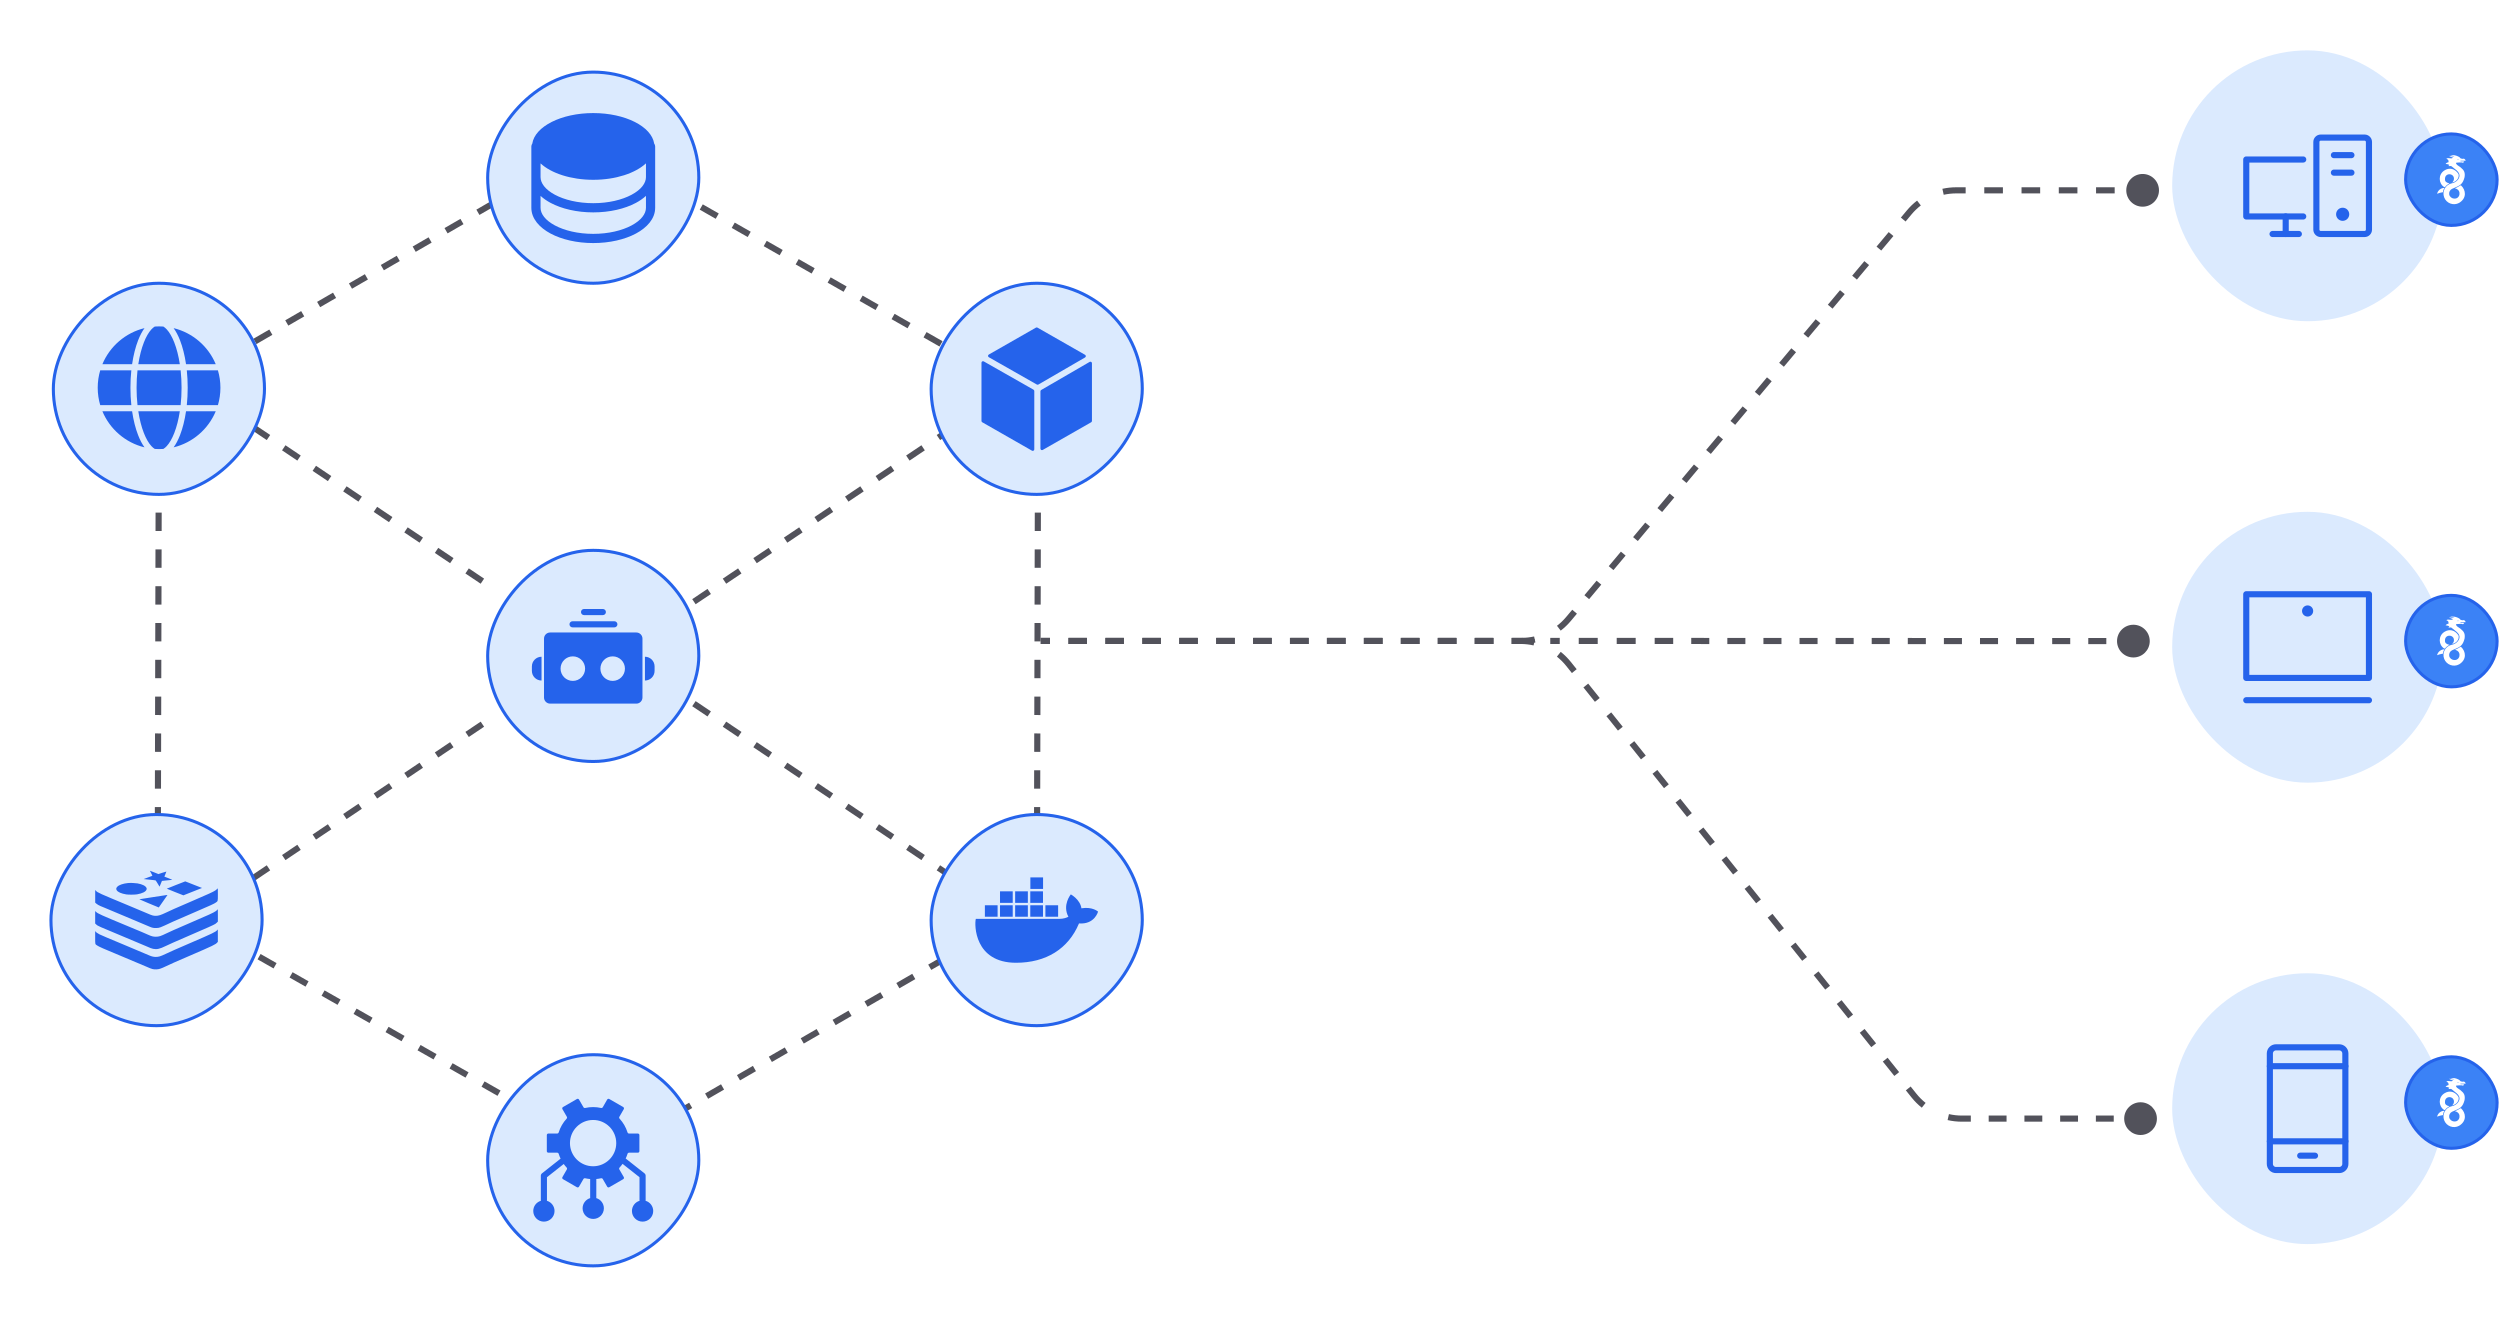 <svg width="815" height="430" viewBox="0 0 815 430" fill="none" xmlns="http://www.w3.org/2000/svg">
<g filter="url(#filter0_dd_448_176462)">
<rect x="708.13" y="315.28" width="88.3" height="88.3" rx="44.15" fill="#DBEAFE"/>
<path d="M749.866 374.757H754.695" stroke="#2563EB" stroke-width="2" stroke-linecap="round" stroke-linejoin="round"/>
<path d="M739.973 345.584H764.588" stroke="#2563EB" stroke-width="2" stroke-linecap="round" stroke-linejoin="round"/>
<path d="M739.973 370.071H764.588" stroke="#2563EB" stroke-width="2" stroke-linecap="round" stroke-linejoin="round"/>
<path d="M739.973 341.43C739.973 340.326 740.868 339.43 741.973 339.43H762.588C763.693 339.43 764.588 340.326 764.588 341.43V377.43C764.588 378.535 763.693 379.43 762.588 379.43H741.973C740.868 379.43 739.973 378.535 739.973 377.43V341.43Z" stroke="#2563EB" stroke-width="2" stroke-linejoin="round"/>
</g>
<g filter="url(#filter1_dd_448_176462)">
<rect x="708.131" y="164.85" width="88.3" height="88.3" rx="44.15" fill="#DBEAFE"/>
<path d="M732.281 191.727H772.281V219H732.281V191.727Z" stroke="#2563EB" stroke-width="2" stroke-linejoin="round"/>
<path d="M732.281 226.272L772.281 226.272" stroke="#2563EB" stroke-width="2" stroke-linecap="round"/>
<ellipse cx="752.281" cy="197.181" rx="1.818" ry="1.818" fill="#2563EB"/>
</g>
<g filter="url(#filter2_dd_448_176462)">
<rect x="708.131" y="14.42" width="88.3" height="88.3" rx="44.15" fill="#DBEAFE"/>
<path d="M749.424 74.284H740.853" stroke="#2563EB" stroke-width="2" stroke-linecap="round" stroke-linejoin="round"/>
<path d="M766.567 48.57H760.853" stroke="#2563EB" stroke-width="2" stroke-linecap="round" stroke-linejoin="round"/>
<path d="M766.567 54.284H760.853" stroke="#2563EB" stroke-width="2" stroke-linecap="round" stroke-linejoin="round"/>
<path d="M770.852 42.855H756.567C755.778 42.855 755.138 43.495 755.138 44.284V72.856C755.138 73.644 755.778 74.284 756.567 74.284H770.852C771.641 74.284 772.281 73.644 772.281 72.856V44.284C772.281 43.495 771.641 42.855 770.852 42.855Z" stroke="#2563EB" stroke-width="2" stroke-linecap="round" stroke-linejoin="round"/>
<path d="M745.138 68.57V74.284" stroke="#2563EB" stroke-width="2" stroke-linecap="round" stroke-linejoin="round"/>
<path d="M763.71 69.998C764.893 69.998 765.853 69.039 765.853 67.855C765.853 66.672 764.893 65.712 763.71 65.712C762.526 65.712 761.567 66.672 761.567 67.855C761.567 69.039 762.526 69.998 763.71 69.998Z" fill="#2563EB"/>
<path d="M750.853 49.998H732.281V68.57H750.853" stroke="#2563EB" stroke-width="2" stroke-linecap="round" stroke-linejoin="round"/>
</g>
<path d="M692.484 364.673C692.484 367.619 694.872 370.007 697.817 370.007C700.763 370.007 703.151 367.619 703.151 364.673C703.151 361.728 700.763 359.34 697.817 359.34C694.872 359.34 692.484 361.728 692.484 364.673ZM511.339 216.44L512.12 215.815L511.339 216.44ZM623.962 357.17L623.181 357.795L623.962 357.17ZM339.283 209.937H342.292V207.937H339.283V209.937ZM348.309 209.937H354.326V207.937H348.309V209.937ZM360.342 209.937H366.359V207.937H360.342V209.937ZM372.376 209.937H378.393V207.937H372.376V209.937ZM384.41 209.937H390.427V207.937H384.41V209.937ZM396.444 209.937H402.461V207.937H396.444V209.937ZM408.478 209.937H414.495V207.937H408.478V209.937ZM420.512 209.937H426.529V207.937H420.512V209.937ZM432.546 209.937H438.563V207.937H432.546V209.937ZM444.58 209.937H450.597V207.937H444.58V209.937ZM456.614 209.937H462.63V207.937H456.614V209.937ZM468.647 209.937H474.664V207.937H468.647V209.937ZM480.681 209.937H486.698V207.937H480.681V209.937ZM492.715 209.937H495.724V207.937H492.715V209.937ZM495.724 209.937C497.158 209.937 498.572 210.098 499.944 210.411L500.388 208.461C498.872 208.115 497.308 207.937 495.724 207.937V209.937ZM507.551 214.066C508.652 214.942 509.662 215.945 510.558 217.065L512.12 215.815C511.13 214.578 510.013 213.469 508.796 212.501L507.551 214.066ZM510.558 217.065L512.435 219.41L513.997 218.161L512.12 215.815L510.558 217.065ZM516.189 224.101L519.943 228.792L521.505 227.543L517.751 222.852L516.189 224.101ZM523.698 233.483L527.452 238.174L529.013 236.925L525.259 232.234L523.698 233.483ZM531.206 242.865L534.96 247.556L536.521 246.307L532.767 241.616L531.206 242.865ZM538.714 252.247L542.468 256.938L544.03 255.689L540.275 250.998L538.714 252.247ZM546.222 261.629L549.976 266.32L551.538 265.071L547.784 260.38L546.222 261.629ZM553.73 271.011L557.484 275.702L559.046 274.453L555.292 269.762L553.73 271.011ZM561.239 280.393L564.993 285.084L566.554 283.835L562.8 279.144L561.239 280.393ZM568.747 289.775L572.501 294.466L574.062 293.217L570.308 288.526L568.747 289.775ZM576.255 299.157L580.009 303.848L581.571 302.599L577.817 297.908L576.255 299.157ZM583.763 308.539L587.517 313.23L589.079 311.981L585.325 307.29L583.763 308.539ZM591.271 317.921L595.026 322.612L596.587 321.363L592.833 316.672L591.271 317.921ZM598.78 327.303L602.534 331.994L604.095 330.745L600.341 326.054L598.78 327.303ZM606.288 336.685L610.042 341.376L611.603 340.127L607.849 335.436L606.288 336.685ZM613.796 346.067L617.55 350.758L619.112 349.509L615.358 344.818L613.796 346.067ZM621.304 355.449L623.181 357.795L624.743 356.545L622.866 354.2L621.304 355.449ZM623.181 357.795C624.172 359.032 625.288 360.141 626.505 361.109L627.75 359.544C626.649 358.668 625.639 357.665 624.743 356.545L623.181 357.795ZM634.913 365.149C636.429 365.494 637.993 365.673 639.577 365.673V363.673C638.143 363.673 636.729 363.511 635.357 363.199L634.913 365.149ZM639.577 365.673H642.489V363.673H639.577V365.673ZM648.313 365.673H654.137V363.673H648.313V365.673ZM659.961 365.673H665.785V363.673H659.961V365.673ZM671.609 365.673H677.433V363.673H671.609V365.673ZM683.257 365.673H689.081V363.673H683.257V365.673ZM694.905 365.673H697.817V363.673H694.905V365.673Z" fill="#52525B"/>
<path d="M693.162 62.048C693.162 59.102 695.55 56.714 698.495 56.714C701.441 56.714 703.829 59.102 703.829 62.048C703.829 64.993 701.441 67.381 698.495 67.381C695.55 67.381 693.162 64.993 693.162 62.048ZM511.329 201.783L510.563 201.14L511.329 201.783ZM622.435 69.201L623.201 69.844L622.435 69.201ZM339.283 207.937H342.297V209.937H339.283V207.937ZM348.325 207.937H354.352V209.937H348.325V207.937ZM360.38 207.937H366.407V209.937H360.38V207.937ZM372.435 207.937H378.462V209.937H372.435V207.937ZM384.49 207.937H390.518V209.937H384.49V207.937ZM396.545 207.937H402.573V209.937H396.545V207.937ZM408.6 207.937H414.628V209.937H408.6V207.937ZM420.655 207.937H426.683V209.937H420.655V207.937ZM432.711 207.937H438.738V209.937H432.711V207.937ZM444.766 207.937H450.793V209.937H444.766V207.937ZM456.821 207.937H462.848V209.937H456.821V207.937ZM468.876 207.937H474.904V209.937H468.876V207.937ZM480.931 207.937H486.959V209.937H480.931V207.937ZM492.986 207.937H496V209.937H492.986V207.937ZM496 207.937C497.397 207.937 498.776 207.783 500.115 207.486L500.549 209.438C499.068 209.767 497.544 209.937 496 209.937V207.937ZM507.574 204.005C508.662 203.169 509.665 202.211 510.563 201.14L512.096 202.425C511.104 203.608 509.995 204.667 508.792 205.591L507.574 204.005ZM510.563 201.14L512.547 198.773L514.08 200.057L512.096 202.425L510.563 201.14ZM516.515 194.038L520.483 189.303L522.016 190.587L518.048 195.322L516.515 194.038ZM524.451 184.568L528.419 179.833L529.952 181.117L525.984 185.852L524.451 184.568ZM532.387 175.098L536.355 170.363L537.888 171.647L533.92 176.382L532.387 175.098ZM540.323 165.627L544.291 160.892L545.824 162.177L541.856 166.912L540.323 165.627ZM548.259 156.157L552.227 151.422L553.76 152.707L549.792 157.442L548.259 156.157ZM556.195 146.687L560.164 141.952L561.696 143.237L557.728 147.972L556.195 146.687ZM564.132 137.217L568.1 132.482L569.633 133.767L565.664 138.502L564.132 137.217ZM572.068 127.747L576.036 123.012L577.569 124.297L573.601 129.032L572.068 127.747ZM580.004 118.277L583.972 113.542L585.505 114.827L581.537 119.562L580.004 118.277ZM587.94 108.807L591.908 104.072L593.441 105.357L589.473 110.092L587.94 108.807ZM595.876 99.337L599.844 94.602L601.377 95.886L597.409 100.622L595.876 99.337ZM603.812 89.867L607.78 85.132L609.313 86.416L605.345 91.151L603.812 89.867ZM611.748 80.397L615.716 75.662L617.249 76.946L613.281 81.681L611.748 80.397ZM619.684 70.927L621.668 68.559L623.201 69.844L621.217 72.211L619.684 70.927ZM621.668 68.559C622.66 67.376 623.769 66.317 624.972 65.393L626.19 66.979C625.102 67.815 624.099 68.773 623.201 69.844L621.668 68.559ZM633.215 61.546C634.696 61.218 636.22 61.048 637.764 61.048V63.048C636.367 63.048 634.988 63.201 633.649 63.498L633.215 61.546ZM637.764 61.048H640.801V63.048H637.764V61.048ZM646.874 61.048H652.947V63.048H646.874V61.048ZM659.02 61.048H665.093V63.048H659.02V61.048ZM671.166 61.048H677.239V63.048H671.166V61.048ZM683.312 61.048H689.385V63.048H683.312V61.048ZM695.459 61.048H698.495V63.048H695.459V61.048Z" fill="#52525B"/>
<path d="M700.818 209.002C700.818 206.056 698.43 203.668 695.485 203.667C692.539 203.666 690.151 206.053 690.151 208.998C690.151 211.944 692.539 214.332 695.484 214.333C698.43 214.334 700.818 211.947 700.818 209.002ZM695.484 208L692.543 207.999L692.543 209.999L695.484 210L695.484 208ZM686.66 207.997L680.776 207.995L680.776 209.995L686.659 209.997L686.66 207.997ZM674.893 207.993L669.01 207.992L669.01 209.992L674.893 209.993L674.893 207.993ZM663.126 207.99L657.243 207.988L657.243 209.988L663.126 209.99L663.126 207.99ZM651.36 207.986L645.477 207.984L645.476 209.984L651.36 209.986L651.36 207.986ZM639.593 207.982L633.71 207.98L633.71 209.98L639.593 209.982L639.593 207.982ZM627.827 207.979L621.943 207.977L621.943 209.977L627.827 209.979L627.827 207.979ZM616.06 207.975L610.177 207.973L610.177 209.973L616.06 209.975L616.06 207.975ZM604.294 207.971L598.41 207.969L598.41 209.969L604.294 209.971L604.294 207.971ZM592.527 207.967L586.644 207.966L586.644 209.966L592.527 209.967L592.527 207.967ZM580.761 207.964L574.877 207.962L574.877 209.962L580.76 209.964L580.761 207.964ZM568.994 207.96L563.111 207.958L563.111 209.958L568.994 209.96L568.994 207.96ZM557.227 207.956L551.344 207.954L551.344 209.954L557.227 209.956L557.227 207.956ZM545.461 207.953L542.519 207.952L542.519 209.952L545.461 209.953L545.461 207.953ZM542.519 207.952L539.425 207.951L539.425 209.951L542.519 209.952L542.519 207.952ZM533.236 207.949L527.047 207.947L527.047 209.947L533.236 209.949L533.236 207.949ZM520.858 207.945L514.669 207.943L514.668 209.943L520.858 209.945L520.858 207.945ZM508.48 207.941L505.385 207.94L505.385 209.94L508.479 209.941L508.48 207.941Z" fill="#52525B"/>
<rect x="784.231" y="43.659" width="29.821" height="29.821" rx="14.911" fill="#3B82F6"/>
<rect x="784.231" y="43.659" width="29.821" height="29.821" rx="14.911" stroke="#2563EB"/>
<path fill-rule="evenodd" clip-rule="evenodd" d="M800.08 50.922L798.711 50.609C798.814 50.609 798.924 50.602 799.048 50.593C799.207 50.582 799.391 50.57 799.611 50.57C800.433 50.57 801.098 50.844 801.724 51.196C801.81 51.239 801.885 51.33 801.96 51.423C802.022 51.498 802.084 51.574 802.154 51.626C802.467 51.743 802.78 51.822 803.093 51.782V51.665C803.445 51.743 803.797 52.135 803.797 52.408H802.193C802.154 52.408 802.076 52.448 802.036 52.487C802.076 52.526 802.154 52.604 802.193 52.604C802.267 52.604 802.347 52.602 802.432 52.6C802.707 52.592 803.029 52.583 803.327 52.643C803.322 52.652 803.316 52.662 803.31 52.672C803.188 52.877 802.963 53.256 802.702 52.995C802.702 52.917 801.176 52.956 800.785 53.034C800.706 53.034 800.628 53.191 800.667 53.269C800.842 53.695 801.258 53.96 801.647 54.209C801.866 54.349 802.077 54.483 802.232 54.638C803.327 55.499 803.68 56.281 803.445 57.768C802.857 60.085 801.933 60.476 800.132 61.238C799.896 61.338 799.644 61.444 799.376 61.562C798.711 61.876 798.32 62.619 798.437 63.362C798.711 64.966 801.254 65.396 801.763 63.519C801.919 62.775 801.724 61.719 800.315 61.406C800.941 61.132 801.528 60.819 802.076 60.467C802.154 60.389 802.232 60.389 802.31 60.467C803.875 61.915 804.266 64.575 801.684 66.14C799.846 67.157 797.538 66.296 796.794 64.34C796.051 62.345 797.225 60.193 799.298 59.763C800.785 59.528 802.31 57.964 801.645 56.516C801.35 55.867 800.498 55.217 799.778 54.669C799.544 54.49 799.324 54.322 799.142 54.169C799.039 54.107 798.87 54.121 798.683 54.137C798.514 54.151 798.33 54.167 798.164 54.13C798.242 54.071 798.289 54.013 798.337 53.954C798.385 53.896 798.432 53.837 798.51 53.779C798.158 53.562 797.94 53.532 797.67 53.496C797.55 53.479 797.42 53.462 797.264 53.426C797.381 53.191 797.888 52.917 798.24 52.878C798.229 52.776 798.222 52.688 798.216 52.611C798.177 52.128 798.173 52.081 797.499 51.743C797.9 51.476 798.255 51.535 798.599 51.593C798.96 51.653 799.309 51.711 799.689 51.391C799.22 51.235 798.75 51.078 798.32 50.804C798.541 50.819 798.757 50.858 798.973 50.897C799.331 50.962 799.687 51.026 800.054 50.977L800.08 50.922ZM796.794 60.976C794.917 59.802 794.799 56.829 796.912 55.538C798.477 54.56 800.237 54.912 801.411 56.633C801.567 56.907 801.567 57.338 801.489 57.651C801.176 58.707 800.393 59.294 799.337 59.528C799.65 59.294 799.885 58.941 799.963 58.55C800.315 56.36 796.912 56.125 797.068 58.472C797.029 59.137 797.538 59.606 798.516 59.763C798.007 60.076 797.577 60.35 797.107 60.937C797.029 61.054 796.951 61.054 796.794 60.976ZM796.323 62.673C795.721 62.786 795.085 62.904 794.486 63.166C794.76 62.032 795.738 61.25 796.912 61.25C796.599 61.641 796.442 62.149 796.403 62.658C796.376 62.663 796.35 62.668 796.323 62.673ZM801.37 51.875L801.487 51.992L801.33 52.071C801.252 52.11 801.213 52.071 801.174 52.032C801.096 51.914 801.33 51.836 801.37 51.875Z" fill="white"/>
<rect x="784.231" y="194.089" width="29.821" height="29.821" rx="14.911" fill="#3B82F6"/>
<rect x="784.231" y="194.089" width="29.821" height="29.821" rx="14.911" stroke="#2563EB"/>
<path fill-rule="evenodd" clip-rule="evenodd" d="M800.08 201.352L798.711 201.039C798.814 201.039 798.924 201.032 799.048 201.023C799.207 201.012 799.391 201 799.611 201C800.433 201 801.098 201.274 801.724 201.626C801.81 201.669 801.885 201.76 801.96 201.853C802.022 201.928 802.084 202.004 802.154 202.056C802.467 202.174 802.78 202.252 803.093 202.213V202.095C803.445 202.174 803.797 202.565 803.797 202.839H802.193C802.154 202.839 802.076 202.878 802.036 202.917C802.076 202.956 802.154 203.034 802.193 203.034C802.267 203.034 802.347 203.032 802.432 203.03C802.707 203.022 803.029 203.014 803.327 203.073C803.322 203.082 803.316 203.092 803.31 203.102C803.188 203.307 802.963 203.687 802.702 203.425C802.702 203.347 801.176 203.386 800.785 203.465C800.706 203.465 800.628 203.621 800.667 203.699C800.842 204.125 801.258 204.39 801.647 204.639C801.866 204.779 802.077 204.913 802.232 205.068C803.327 205.929 803.68 206.712 803.445 208.198C802.857 210.515 801.933 210.906 800.132 211.668C799.896 211.768 799.644 211.875 799.376 211.993C798.711 212.306 798.32 213.049 798.437 213.792C798.711 215.396 801.254 215.826 801.763 213.949C801.919 213.205 801.724 212.149 800.315 211.836C800.941 211.562 801.528 211.249 802.076 210.897C802.154 210.819 802.232 210.819 802.31 210.897C803.875 212.345 804.266 215.005 801.684 216.57C799.846 217.587 797.538 216.726 796.794 214.77C796.051 212.775 797.225 210.624 799.298 210.193C800.785 209.958 802.31 208.394 801.645 206.946C801.35 206.297 800.498 205.647 799.778 205.099C799.544 204.92 799.324 204.753 799.142 204.599C799.039 204.537 798.87 204.551 798.683 204.567C798.514 204.581 798.33 204.597 798.164 204.56C798.242 204.501 798.289 204.443 798.337 204.384C798.385 204.326 798.432 204.268 798.51 204.209C798.158 203.992 797.94 203.963 797.67 203.926C797.55 203.91 797.42 203.892 797.264 203.856C797.381 203.621 797.888 203.348 798.24 203.309C798.229 203.206 798.222 203.118 798.216 203.041C798.177 202.558 798.173 202.511 797.499 202.174C797.9 201.906 798.255 201.965 798.599 202.023C798.96 202.083 799.309 202.142 799.689 201.822C799.22 201.665 798.75 201.509 798.32 201.235C798.541 201.249 798.757 201.288 798.973 201.327C799.331 201.392 799.687 201.456 800.054 201.407L800.08 201.352ZM796.794 211.406C794.917 210.232 794.799 207.259 796.912 205.968C798.477 204.99 800.237 205.342 801.411 207.064C801.567 207.337 801.567 207.768 801.489 208.081C801.176 209.137 800.393 209.724 799.337 209.958C799.65 209.724 799.885 209.372 799.963 208.98C800.315 206.79 796.912 206.555 797.068 208.902C797.029 209.567 797.538 210.037 798.516 210.193C798.007 210.506 797.577 210.78 797.107 211.367C797.029 211.484 796.951 211.484 796.794 211.406ZM796.323 213.103C795.721 213.216 795.085 213.335 794.486 213.597C794.76 212.462 795.738 211.68 796.912 211.68C796.599 212.071 796.442 212.58 796.403 213.088C796.376 213.093 796.35 213.098 796.323 213.103ZM801.37 202.305L801.487 202.423L801.33 202.501C801.252 202.54 801.213 202.501 801.174 202.462C801.096 202.344 801.33 202.266 801.37 202.305Z" fill="white"/>
<rect x="784.231" y="344.52" width="29.821" height="29.821" rx="14.911" fill="#3B82F6"/>
<rect x="784.231" y="344.52" width="29.821" height="29.821" rx="14.911" stroke="#2563EB"/>
<path fill-rule="evenodd" clip-rule="evenodd" d="M800.08 351.782L798.711 351.469C798.814 351.469 798.924 351.462 799.048 351.453C799.207 351.443 799.391 351.43 799.611 351.43C800.433 351.43 801.098 351.704 801.724 352.056C801.81 352.099 801.885 352.19 801.96 352.283C802.022 352.358 802.084 352.434 802.154 352.486C802.467 352.604 802.78 352.682 803.093 352.643V352.526C803.445 352.604 803.797 352.995 803.797 353.269H802.193C802.154 353.269 802.076 353.308 802.036 353.347C802.076 353.386 802.154 353.464 802.193 353.464C802.267 353.464 802.347 353.462 802.432 353.46C802.707 353.452 803.029 353.444 803.327 353.504C803.322 353.513 803.316 353.522 803.31 353.532C803.188 353.737 802.963 354.117 802.702 353.856C802.702 353.777 801.176 353.816 800.785 353.895C800.706 353.895 800.628 354.051 800.667 354.129C800.842 354.555 801.258 354.82 801.647 355.069C801.866 355.209 802.077 355.344 802.232 355.499C803.327 356.359 803.68 357.142 803.445 358.628C802.857 360.945 801.933 361.336 800.132 362.098C799.896 362.198 799.644 362.305 799.376 362.423C798.711 362.736 798.32 363.479 798.437 364.222C798.711 365.826 801.254 366.257 801.763 364.379C801.919 363.636 801.724 362.579 800.315 362.266C800.941 361.993 801.528 361.68 802.076 361.328C802.154 361.249 802.232 361.249 802.31 361.328C803.875 362.775 804.266 365.435 801.684 367C799.846 368.017 797.538 367.156 796.794 365.2C796.051 363.205 797.225 361.054 799.298 360.623C800.785 360.389 802.31 358.824 801.645 357.376C801.35 356.727 800.498 356.077 799.778 355.529C799.544 355.35 799.324 355.183 799.142 355.029C799.039 354.967 798.87 354.982 798.683 354.997C798.514 355.012 798.33 355.027 798.164 354.99C798.242 354.931 798.289 354.873 798.337 354.815C798.385 354.756 798.432 354.698 798.51 354.639C798.158 354.422 797.94 354.393 797.67 354.356C797.55 354.34 797.42 354.322 797.264 354.286C797.381 354.051 797.888 353.778 798.24 353.739C798.229 353.637 798.222 353.549 798.216 353.472C798.177 352.988 798.173 352.941 797.499 352.604C797.9 352.336 798.255 352.395 798.599 352.453C798.96 352.513 799.309 352.572 799.689 352.252C799.22 352.095 798.75 351.939 798.32 351.665C798.541 351.68 798.757 351.719 798.973 351.757C799.331 351.822 799.687 351.886 800.054 351.837L800.08 351.782ZM796.794 361.836C794.917 360.663 794.799 357.689 796.912 356.398C798.477 355.42 800.237 355.773 801.411 357.494C801.567 357.768 801.567 358.198 801.489 358.511C801.176 359.567 800.393 360.154 799.337 360.389C799.65 360.154 799.885 359.802 799.963 359.411C800.315 357.22 796.912 356.985 797.068 359.332C797.029 359.997 797.538 360.467 798.516 360.623C798.007 360.936 797.577 361.21 797.107 361.797C797.029 361.914 796.951 361.914 796.794 361.836ZM796.323 363.533C795.721 363.646 795.085 363.765 794.486 364.027C794.76 362.892 795.738 362.11 796.912 362.11C796.599 362.501 796.442 363.01 796.403 363.518C796.376 363.523 796.35 363.528 796.323 363.533ZM801.37 352.735L801.487 352.853L801.33 352.931C801.252 352.97 801.213 352.931 801.174 352.892C801.096 352.775 801.33 352.696 801.37 352.735Z" fill="white"/>
<path d="M82.54 139.293L162.213 192.792" stroke="#52525B" stroke-width="2" stroke-dasharray="6 6"/>
<path d="M310.901 139.293L220.929 199.708" stroke="#52525B" stroke-width="2" stroke-dasharray="6 6"/>
<path d="M82.54 286.256L162.213 232.757" stroke="#52525B" stroke-width="2" stroke-dasharray="6 6"/>
<path d="M310.901 286.256L219.546 224.913" stroke="#52525B" stroke-width="2" stroke-dasharray="6 6"/>
<path d="M51.403 293.099L51.806 129.326" stroke="#52525B" stroke-width="2" stroke-dasharray="6 6"/>
<path d="M338.029 293.099L338.431 129.326" stroke="#52525B" stroke-width="2" stroke-dasharray="6 6"/>
<path d="M338.039 129.947L193.435 47.406L81.073 112.476M339.459 294.313L197.626 376.253L74.785 306.372" stroke="#52525B" stroke-width="2" stroke-dasharray="6 6"/>
<g filter="url(#filter3_dd_448_176462)">
<rect width="68.831" height="68.831" rx="34.416" transform="matrix(1 0 0 -1 16.61 332.367)" fill="#DBEAFE"/>
<rect width="68.831" height="68.831" rx="34.416" transform="matrix(1 0 0 -1 16.61 332.367)" stroke="#2563EB"/>
<path d="M48.87 281.889C48.87 281.905 49.057 282.257 49.292 282.694C49.526 283.124 49.69 283.491 49.667 283.514C49.643 283.53 48.987 283.78 48.214 284.053C47.432 284.335 46.815 284.569 46.823 284.577C46.831 284.585 47.714 284.678 48.776 284.78C50.057 284.897 50.729 284.983 50.776 285.038C50.815 285.077 51.112 285.553 51.432 286.085L52.01 287.053L52.112 286.811C52.167 286.686 52.346 286.257 52.503 285.874L52.792 285.178L54.331 285.014C55.174 284.921 55.924 284.85 56.003 284.85L56.135 284.796C56.135 284.772 55.565 284.538 54.862 284.272C54.167 284.014 53.589 283.788 53.589 283.78C53.589 283.772 53.737 283.405 53.925 282.96C54.104 282.514 54.245 282.139 54.237 282.132C54.221 282.116 53.628 282.296 52.925 282.522L51.651 282.944L50.284 282.405C48.94 281.874 48.87 281.85 48.87 281.889ZM57.354 286.507C55.721 287.155 54.378 287.694 54.37 287.71C54.354 287.725 55.573 288.217 57.073 288.811L59.792 289.881L60.081 289.764C63.112 288.585 65.862 287.491 65.854 287.475L60.393 285.327C60.338 285.335 58.979 285.858 57.354 286.507ZM41.682 285.874C40.112 286.038 38.8 286.491 38.245 287.069C37.862 287.46 37.8 287.796 38.042 288.202C38.393 288.811 39.55 289.319 41.143 289.577C41.862 289.702 43.964 289.678 44.69 289.553C46.393 289.256 47.503 288.71 47.761 288.022C47.854 287.764 47.854 287.733 47.761 287.483C47.503 286.819 46.417 286.264 44.807 285.983C43.995 285.85 42.479 285.796 41.682 285.874ZM70.846 287.764C70.768 287.866 70.479 288.1 70.198 288.288C69.37 288.819 68.307 289.303 61.674 292.163C57.01 294.163 55.823 294.694 54.214 295.467C52.425 296.319 51.682 296.561 50.784 296.561C49.979 296.561 49.495 296.42 47.995 295.756C47.393 295.491 44.932 294.46 42.534 293.46C32.026 289.092 31.831 288.999 31.268 288.389L31.034 288.131V292.249L31.3 292.506C31.558 292.756 32.425 293.28 32.73 293.366C32.815 293.389 33.386 293.624 34.003 293.889C34.62 294.155 37.636 295.42 40.706 296.702C45.784 298.819 46.94 299.303 48.675 300.061C49.589 300.467 50.096 300.569 50.964 300.538C51.596 300.514 51.784 300.475 52.339 300.288C52.698 300.17 53.315 299.905 53.714 299.702C55.034 299.038 56.627 298.334 62.979 295.6C68.956 293.022 69.737 292.663 70.385 292.217C71.049 291.741 71.026 291.858 71.026 289.561C71.026 288.46 71.018 287.561 71.01 287.561L70.846 287.764ZM49.925 290.452C47.479 290.827 45.456 291.147 45.417 291.163C45.362 291.178 51.51 293.764 51.768 293.835L54.581 289.796C54.573 289.741 54.581 289.733 49.925 290.452ZM70.885 294.545C70.831 294.639 70.573 294.858 70.331 295.038C69.534 295.585 68.338 296.131 61.073 299.256C56.893 301.061 55.581 301.639 54.339 302.241C52.323 303.217 51.839 303.373 50.76 303.373C49.925 303.366 49.409 303.233 48.3 302.733C47.229 302.241 46.034 301.741 41.237 299.749C32.87 296.28 31.909 295.842 31.315 295.272L31.026 294.999V299.061L31.355 299.374C31.886 299.874 31.831 299.842 40.8 303.577C44.089 304.944 47.19 306.248 47.69 306.475C49.011 307.069 49.393 307.209 49.917 307.319C51.135 307.569 52.042 307.366 54.018 306.405C55.307 305.78 56.877 305.084 60.682 303.444C67.916 300.327 69.698 299.522 70.229 299.17C70.416 299.038 70.674 298.827 70.799 298.686L71.026 298.436V296.405C71.026 295.288 71.018 294.374 71.01 294.374L70.885 294.545ZM70.815 301.202C70.338 301.803 69.377 302.264 61.916 305.475C57.049 307.577 55.565 308.233 53.964 308.991C52.284 309.787 51.729 309.959 50.76 309.959C50.096 309.959 49.425 309.803 48.682 309.475C46.94 308.709 45.792 308.225 40.706 306.108C34.925 303.702 33.073 302.913 32.456 302.608C31.878 302.319 31.292 301.905 31.159 301.694L31.026 301.498V303.569C31.026 305.944 30.987 305.764 31.62 306.194C32.323 306.662 33.37 307.131 40.315 310.014C45.167 312.03 46.917 312.764 47.776 313.155C49.534 313.944 50.003 314.069 50.987 314.014C51.885 313.975 52.471 313.78 54.026 313.037C55.643 312.264 56.839 311.725 62.127 309.452C69.471 306.287 70.268 305.905 70.823 305.264L71.018 305.045V303.022C71.018 301.905 71.01 300.991 71.002 300.991L70.815 301.202Z" fill="#2563EB"/>
</g>
<g filter="url(#filter4_dd_448_176462)">
<rect width="68.831" height="68.831" rx="34.416" transform="matrix(1 0 0 -1 303.552 332.367)" fill="#DBEAFE"/>
<rect width="68.831" height="68.831" rx="34.416" transform="matrix(1 0 0 -1 303.552 332.367)" stroke="#2563EB"/>
<path fill-rule="evenodd" clip-rule="evenodd" d="M335.896 284.042H340.039V287.79H335.896V284.042ZM330.148 288.579H326.005V292.328H330.148V288.579ZM325.215 293.107H321.072V296.856H325.215V293.107ZM330.148 293.107H326.005V296.856H330.148V293.107ZM330.937 293.107H335.081V296.856H330.937V293.107ZM340.013 293.107H335.87V296.856H340.013V293.107ZM340.803 293.107H344.946V296.856H340.803V293.107ZM330.937 288.579H335.081V292.328H330.937V288.579ZM340.013 288.579H335.87V292.328H340.013V288.579ZM352.542 294.104C356.192 293.512 357.968 295.189 357.968 295.189C357.968 295.189 356.883 299.431 351.753 299.036C348.3 307.323 341 311.861 331.233 311.861C317.62 311.861 317.62 299.431 318.113 297.557H345.242C346.722 297.557 347.708 297.162 348.3 296.866C346.228 293.019 349.089 289.566 349.089 289.566C349.089 289.566 352.147 291.243 352.542 294.104Z" fill="#2563EB"/>
</g>
<g filter="url(#filter5_dd_448_176462)">
<rect width="68.831" height="68.831" rx="34.416" transform="matrix(1 0 0 -1 158.979 90.34)" fill="#DBEAFE"/>
<rect width="68.831" height="68.831" rx="34.416" transform="matrix(1 0 0 -1 158.979 90.34)" stroke="#2563EB"/>
<path fill-rule="evenodd" clip-rule="evenodd" d="M193.395 56.615C200.716 56.615 207.115 54.463 210.583 51.256V55.738C210.583 57.679 209.09 59.781 205.903 61.487C202.78 63.158 198.363 64.238 193.401 64.238C188.439 64.238 184.021 63.158 180.898 61.487C177.712 59.781 176.218 57.679 176.218 55.738V51.266C179.689 54.468 186.082 56.615 193.395 56.615ZM173.218 55.738V45.738C173.218 45.398 173.332 45.084 173.522 44.833C174.366 39.249 182.941 34.861 193.395 34.861C203.838 34.861 212.406 39.24 213.265 44.815C213.464 45.069 213.583 45.39 213.583 45.738V55.738V65.738C213.583 69.32 210.895 72.218 207.319 74.132C203.68 76.079 198.757 77.238 193.401 77.238C188.045 77.238 183.121 76.079 179.482 74.132C175.907 72.218 173.218 69.32 173.218 65.738V55.738ZM210.583 61.855V65.738C210.583 67.679 209.09 69.781 205.903 71.487C202.78 73.159 198.363 74.238 193.401 74.238C188.439 74.238 184.021 73.159 180.898 71.487C177.712 69.781 176.218 67.679 176.218 65.738V61.855C177.157 62.719 178.269 63.482 179.482 64.132C183.121 66.079 188.045 67.238 193.401 67.238C198.757 67.238 203.68 66.079 207.319 64.132C208.533 63.482 209.644 62.719 210.583 61.855Z" fill="#2563EB"/>
</g>
<g filter="url(#filter6_dd_448_176462)">
<rect width="68.831" height="68.831" rx="34.416" transform="matrix(1 0 0 -1 158.979 246.245)" fill="#DBEAFE"/>
<rect width="68.831" height="68.831" rx="34.416" transform="matrix(1 0 0 -1 158.979 246.245)" stroke="#2563EB"/>
<path fill-rule="evenodd" clip-rule="evenodd" d="M190.4 196.527C189.847 196.527 189.4 196.975 189.4 197.527C189.4 198.08 189.847 198.527 190.4 198.527H196.527C197.079 198.527 197.527 198.08 197.527 197.527C197.527 196.975 197.079 196.527 196.527 196.527H190.4ZM185.648 201.527C185.648 200.975 186.095 200.527 186.648 200.527H200.279C200.831 200.527 201.279 200.975 201.279 201.527C201.279 202.08 200.831 202.527 200.279 202.527H186.648C186.095 202.527 185.648 202.08 185.648 201.527ZM177.347 206.194C177.347 205.089 178.242 204.194 179.347 204.194H207.443C208.548 204.194 209.443 205.089 209.443 206.194V225.382C209.443 226.486 208.548 227.382 207.443 227.382H179.347C178.242 227.382 177.347 226.486 177.347 225.382V206.194ZM186.743 219.974C188.952 219.974 190.743 218.183 190.743 215.974C190.743 213.765 188.952 211.974 186.743 211.974C184.534 211.974 182.743 213.765 182.743 215.974C182.743 218.183 184.534 219.974 186.743 219.974ZM203.731 215.974C203.731 218.183 201.94 219.974 199.731 219.974C197.522 219.974 195.731 218.183 195.731 215.974C195.731 213.765 197.522 211.974 199.731 211.974C201.94 211.974 203.731 213.765 203.731 215.974ZM210.25 219.855V212.093C211.989 212.1 213.395 213.512 213.395 215.251V216.709C213.395 218.446 211.987 219.855 210.25 219.855ZM176.54 212.093V219.855C174.803 219.855 173.395 218.446 173.395 216.709V215.251C173.395 213.512 174.801 212.1 176.54 212.093Z" fill="#2563EB"/>
</g>
<g filter="url(#filter7_dd_448_176462)">
<rect width="68.831" height="68.831" rx="34.416" transform="matrix(1 0 0 -1 17.39 159.172)" fill="#DBEAFE"/>
<rect width="68.831" height="68.831" rx="34.416" transform="matrix(1 0 0 -1 17.39 159.172)" stroke="#2563EB"/>
<path fill-rule="evenodd" clip-rule="evenodd" d="M45.086 116.736C45.499 114.043 46.121 111.637 46.895 109.653C47.622 107.787 48.464 106.345 49.347 105.387C49.725 104.977 50.097 104.669 50.459 104.451C50.921 104.419 51.386 104.403 51.855 104.403C52.325 104.403 52.79 104.419 53.251 104.451C53.614 104.669 53.986 104.977 54.364 105.387C55.247 106.345 56.089 107.787 56.816 109.653C57.59 111.637 58.212 114.043 58.625 116.736H45.086ZM43.063 116.736H33.378C35.795 110.916 40.883 106.484 47.112 104.969C46.323 106.055 45.627 107.399 45.031 108.926C44.169 111.138 43.495 113.793 43.063 116.736ZM56.599 104.969C57.388 106.055 58.084 107.399 58.68 108.926C59.542 111.138 60.216 113.793 60.648 116.736H70.333C67.916 110.916 62.828 106.484 56.599 104.969ZM58.887 118.736H44.824C44.628 120.533 44.522 122.434 44.522 124.403C44.522 126.372 44.628 128.272 44.824 130.069H58.887C59.083 128.272 59.189 126.372 59.189 124.403C59.189 122.434 59.083 120.533 58.887 118.736ZM60.898 130.069C61.088 128.258 61.189 126.358 61.189 124.403C61.189 122.448 61.088 120.548 60.898 118.736H71.041C71.571 120.533 71.856 122.435 71.856 124.403C71.856 126.371 71.571 128.273 71.041 130.069H60.898ZM58.625 132.069H45.086C45.499 134.763 46.121 137.169 46.895 139.153C47.622 141.019 48.464 142.461 49.347 143.419C49.725 143.829 50.097 144.137 50.46 144.355C50.921 144.387 51.386 144.403 51.855 144.403C52.325 144.403 52.79 144.387 53.251 144.355C53.614 144.137 53.986 143.829 54.364 143.419C55.247 142.461 56.089 141.019 56.816 139.153C57.59 137.169 58.212 134.763 58.625 132.069ZM56.599 143.837C57.388 142.75 58.084 141.406 58.68 139.879C59.542 137.668 60.216 135.012 60.648 132.069H70.333C67.916 137.89 62.828 142.322 56.599 143.837ZM47.112 143.837C46.323 142.75 45.627 141.406 45.031 139.879C44.169 137.668 43.495 135.012 43.063 132.069H33.378C35.795 137.89 40.883 142.322 47.112 143.837ZM42.813 130.069H32.67C32.14 128.273 31.855 126.371 31.855 124.403C31.855 122.435 32.14 120.533 32.67 118.736H42.813C42.623 120.548 42.522 122.448 42.522 124.403C42.522 126.358 42.623 128.258 42.813 130.069Z" fill="#2563EB"/>
</g>
<g filter="url(#filter8_dd_448_176462)">
<rect width="68.831" height="68.831" rx="34.416" transform="matrix(1 0 0 -1 303.552 159.172)" fill="#DBEAFE"/>
<rect width="68.831" height="68.831" rx="34.416" transform="matrix(1 0 0 -1 303.552 159.172)" stroke="#2563EB"/>
<path fill-rule="evenodd" clip-rule="evenodd" d="M322.352 113.582C322.015 113.774 322.016 114.259 322.353 114.451L338.018 123.358C338.172 123.446 338.362 123.445 338.516 123.356L353.731 114.532C354.065 114.338 354.063 113.856 353.729 113.665L338.216 104.803C338.062 104.715 337.873 104.715 337.72 104.803L322.352 113.582ZM355.974 116.411C355.974 116.026 355.556 115.785 355.223 115.978L339.428 125.139C339.274 125.228 339.179 125.393 339.179 125.571V144.247C339.179 144.631 339.594 144.871 339.927 144.681L355.722 135.658C355.878 135.569 355.974 135.404 355.974 135.224V116.411ZM336.431 144.923C336.765 145.113 337.179 144.872 337.179 144.488V125.473C337.179 125.293 337.083 125.127 336.926 125.038L320.709 115.817C320.375 115.627 319.961 115.868 319.961 116.251V135.224C319.961 135.404 320.058 135.569 320.213 135.658L336.431 144.923Z" fill="#2563EB"/>
</g>
<g filter="url(#filter9_dd_448_176462)">
<rect width="68.831" height="68.831" rx="34.416" transform="matrix(1 0 0 -1 158.979 410.669)" fill="#DBEAFE"/>
<rect width="68.831" height="68.831" rx="34.416" transform="matrix(1 0 0 -1 158.979 410.669)" stroke="#2563EB"/>
<path fill-rule="evenodd" clip-rule="evenodd" d="M197.944 384.853C198.082 385.092 198.388 385.174 198.627 385.036L203.169 382.413C203.408 382.275 203.49 381.969 203.352 381.73L201.909 379.231C201.796 379.036 201.829 378.791 201.981 378.625C202.333 378.245 202.659 377.842 202.958 377.418L208.479 381.776V389.23C208.479 389.308 208.488 389.383 208.505 389.456C207.064 389.877 206.012 391.208 206.012 392.785C206.012 394.701 207.564 396.253 209.48 396.253C211.395 396.253 212.948 394.701 212.948 392.785C212.948 391.208 211.895 389.877 210.454 389.456C210.47 389.383 210.479 389.308 210.479 389.23V381.292C210.479 380.986 210.339 380.696 210.099 380.507L204.102 375.773C204.06 375.74 204.016 375.71 203.971 375.685C204.206 375.189 204.408 374.674 204.573 374.143C204.639 373.928 204.836 373.777 205.061 373.777H207.944C208.22 373.777 208.444 373.554 208.444 373.277V368.033C208.444 367.757 208.22 367.533 207.944 367.533H205.061C204.836 367.533 204.639 367.382 204.573 367.167C204.048 365.478 203.153 363.952 201.981 362.685C201.829 362.52 201.796 362.275 201.909 362.08L203.352 359.58C203.49 359.341 203.408 359.035 203.169 358.897L198.627 356.275C198.388 356.137 198.082 356.218 197.944 356.458L196.502 358.955C196.39 359.15 196.162 359.245 195.942 359.195C195.109 359.008 194.242 358.909 193.353 358.909C192.463 358.909 191.596 359.008 190.763 359.195C190.544 359.245 190.315 359.15 190.203 358.955L188.761 356.458C188.623 356.218 188.317 356.137 188.078 356.275L183.536 358.897C183.297 359.035 183.215 359.341 183.353 359.58L184.796 362.08C184.909 362.275 184.877 362.52 184.724 362.685C183.553 363.952 182.657 365.478 182.133 367.167C182.066 367.382 181.87 367.533 181.645 367.533H178.762C178.485 367.533 178.262 367.757 178.262 368.033V373.277C178.262 373.554 178.485 373.777 178.762 373.777H181.645C181.87 373.777 182.066 373.928 182.133 374.143C182.302 374.688 182.51 375.216 182.753 375.724C182.731 375.739 182.708 375.755 182.687 375.773L176.69 380.507C176.449 380.696 176.309 380.986 176.309 381.292L176.309 389.23C176.309 389.308 176.318 389.383 176.335 389.456C174.894 389.877 173.841 391.208 173.841 392.785C173.841 394.701 175.394 396.253 177.309 396.253C179.225 396.253 180.778 394.701 180.778 392.785C180.778 391.208 179.725 389.877 178.284 389.456C178.3 389.383 178.309 389.308 178.309 389.23L178.309 381.776L183.777 377.46C184.068 377.869 184.384 378.258 184.724 378.625C184.877 378.79 184.909 379.036 184.796 379.23L183.353 381.73C183.215 381.97 183.297 382.275 183.536 382.413L188.078 385.036C188.317 385.174 188.623 385.092 188.761 384.853L190.203 382.355C190.315 382.16 190.544 382.066 190.763 382.115C191.294 382.235 191.839 382.318 192.395 382.363V388.426C192.395 388.478 192.399 388.53 192.406 388.58C190.972 389.006 189.926 390.334 189.926 391.906C189.926 393.821 191.479 395.374 193.394 395.374C195.31 395.374 196.863 393.821 196.863 391.906C196.863 390.334 195.817 389.006 194.383 388.58C194.39 388.53 194.395 388.478 194.395 388.426V382.356C194.921 382.31 195.438 382.229 195.942 382.115C196.162 382.066 196.39 382.16 196.502 382.355L197.944 384.853ZM193.353 378.201C197.52 378.201 200.898 374.823 200.898 370.655C200.898 366.488 197.52 363.11 193.353 363.11C189.185 363.11 185.807 366.488 185.807 370.655C185.807 374.823 189.185 378.201 193.353 378.201Z" fill="#2563EB"/>
</g>
<defs>
<filter id="filter0_dd_448_176462" x="692.13" y="301.28" width="120.3" height="120.3" filterUnits="userSpaceOnUse" color-interpolation-filters="sRGB">
<feFlood flood-opacity="0" result="BackgroundImageFix"/>
<feColorMatrix in="SourceAlpha" type="matrix" values="0 0 0 0 0 0 0 0 0 0 0 0 0 0 0 0 0 0 127 0" result="hardAlpha"/>
<feOffset dy="2"/>
<feGaussianBlur stdDeviation="8"/>
<feColorMatrix type="matrix" values="0 0 0 0 0.059 0 0 0 0 0.059 0 0 0 0 0.067 0 0 0 0.08 0"/>
<feBlend mode="normal" in2="BackgroundImageFix" result="effect1_dropShadow_448_176462"/>
<feColorMatrix in="SourceAlpha" type="matrix" values="0 0 0 0 0 0 0 0 0 0 0 0 0 0 0 0 0 0 127 0" result="hardAlpha"/>
<feMorphology radius="1" operator="dilate" in="SourceAlpha" result="effect2_dropShadow_448_176462"/>
<feOffset/>
<feColorMatrix type="matrix" values="0 0 0 0 0.059 0 0 0 0 0.059 0 0 0 0 0.067 0 0 0 0.1 0"/>
<feBlend mode="normal" in2="effect1_dropShadow_448_176462" result="effect2_dropShadow_448_176462"/>
<feBlend mode="normal" in="SourceGraphic" in2="effect2_dropShadow_448_176462" result="shape"/>
</filter>
<filter id="filter1_dd_448_176462" x="692.131" y="150.85" width="120.3" height="120.3" filterUnits="userSpaceOnUse" color-interpolation-filters="sRGB">
<feFlood flood-opacity="0" result="BackgroundImageFix"/>
<feColorMatrix in="SourceAlpha" type="matrix" values="0 0 0 0 0 0 0 0 0 0 0 0 0 0 0 0 0 0 127 0" result="hardAlpha"/>
<feOffset dy="2"/>
<feGaussianBlur stdDeviation="8"/>
<feColorMatrix type="matrix" values="0 0 0 0 0.059 0 0 0 0 0.059 0 0 0 0 0.067 0 0 0 0.08 0"/>
<feBlend mode="normal" in2="BackgroundImageFix" result="effect1_dropShadow_448_176462"/>
<feColorMatrix in="SourceAlpha" type="matrix" values="0 0 0 0 0 0 0 0 0 0 0 0 0 0 0 0 0 0 127 0" result="hardAlpha"/>
<feMorphology radius="1" operator="dilate" in="SourceAlpha" result="effect2_dropShadow_448_176462"/>
<feOffset/>
<feColorMatrix type="matrix" values="0 0 0 0 0.059 0 0 0 0 0.059 0 0 0 0 0.067 0 0 0 0.1 0"/>
<feBlend mode="normal" in2="effect1_dropShadow_448_176462" result="effect2_dropShadow_448_176462"/>
<feBlend mode="normal" in="SourceGraphic" in2="effect2_dropShadow_448_176462" result="shape"/>
</filter>
<filter id="filter2_dd_448_176462" x="692.131" y="0.42" width="120.3" height="120.3" filterUnits="userSpaceOnUse" color-interpolation-filters="sRGB">
<feFlood flood-opacity="0" result="BackgroundImageFix"/>
<feColorMatrix in="SourceAlpha" type="matrix" values="0 0 0 0 0 0 0 0 0 0 0 0 0 0 0 0 0 0 127 0" result="hardAlpha"/>
<feOffset dy="2"/>
<feGaussianBlur stdDeviation="8"/>
<feColorMatrix type="matrix" values="0 0 0 0 0.059 0 0 0 0 0.059 0 0 0 0 0.067 0 0 0 0.08 0"/>
<feBlend mode="normal" in2="BackgroundImageFix" result="effect1_dropShadow_448_176462"/>
<feColorMatrix in="SourceAlpha" type="matrix" values="0 0 0 0 0 0 0 0 0 0 0 0 0 0 0 0 0 0 127 0" result="hardAlpha"/>
<feMorphology radius="1" operator="dilate" in="SourceAlpha" result="effect2_dropShadow_448_176462"/>
<feOffset/>
<feColorMatrix type="matrix" values="0 0 0 0 0.059 0 0 0 0 0.059 0 0 0 0 0.067 0 0 0 0.1 0"/>
<feBlend mode="normal" in2="effect1_dropShadow_448_176462" result="effect2_dropShadow_448_176462"/>
<feBlend mode="normal" in="SourceGraphic" in2="effect2_dropShadow_448_176462" result="shape"/>
</filter>
<filter id="filter3_dd_448_176462" x="0.11" y="249.035" width="101.832" height="101.832" filterUnits="userSpaceOnUse" color-interpolation-filters="sRGB">
<feFlood flood-opacity="0" result="BackgroundImageFix"/>
<feColorMatrix in="SourceAlpha" type="matrix" values="0 0 0 0 0 0 0 0 0 0 0 0 0 0 0 0 0 0 127 0" result="hardAlpha"/>
<feOffset dy="2"/>
<feGaussianBlur stdDeviation="8"/>
<feColorMatrix type="matrix" values="0 0 0 0 0.059 0 0 0 0 0.059 0 0 0 0 0.067 0 0 0 0.08 0"/>
<feBlend mode="normal" in2="BackgroundImageFix" result="effect1_dropShadow_448_176462"/>
<feColorMatrix in="SourceAlpha" type="matrix" values="0 0 0 0 0 0 0 0 0 0 0 0 0 0 0 0 0 0 127 0" result="hardAlpha"/>
<feMorphology radius="1" operator="dilate" in="SourceAlpha" result="effect2_dropShadow_448_176462"/>
<feOffset/>
<feColorMatrix type="matrix" values="0 0 0 0 0.059 0 0 0 0 0.059 0 0 0 0 0.067 0 0 0 0.1 0"/>
<feBlend mode="normal" in2="effect1_dropShadow_448_176462" result="effect2_dropShadow_448_176462"/>
<feBlend mode="normal" in="SourceGraphic" in2="effect2_dropShadow_448_176462" result="shape"/>
</filter>
<filter id="filter4_dd_448_176462" x="287.052" y="249.035" width="101.832" height="101.832" filterUnits="userSpaceOnUse" color-interpolation-filters="sRGB">
<feFlood flood-opacity="0" result="BackgroundImageFix"/>
<feColorMatrix in="SourceAlpha" type="matrix" values="0 0 0 0 0 0 0 0 0 0 0 0 0 0 0 0 0 0 127 0" result="hardAlpha"/>
<feOffset dy="2"/>
<feGaussianBlur stdDeviation="8"/>
<feColorMatrix type="matrix" values="0 0 0 0 0.059 0 0 0 0 0.059 0 0 0 0 0.067 0 0 0 0.08 0"/>
<feBlend mode="normal" in2="BackgroundImageFix" result="effect1_dropShadow_448_176462"/>
<feColorMatrix in="SourceAlpha" type="matrix" values="0 0 0 0 0 0 0 0 0 0 0 0 0 0 0 0 0 0 127 0" result="hardAlpha"/>
<feMorphology radius="1" operator="dilate" in="SourceAlpha" result="effect2_dropShadow_448_176462"/>
<feOffset/>
<feColorMatrix type="matrix" values="0 0 0 0 0.059 0 0 0 0 0.059 0 0 0 0 0.067 0 0 0 0.1 0"/>
<feBlend mode="normal" in2="effect1_dropShadow_448_176462" result="effect2_dropShadow_448_176462"/>
<feBlend mode="normal" in="SourceGraphic" in2="effect2_dropShadow_448_176462" result="shape"/>
</filter>
<filter id="filter5_dd_448_176462" x="142.479" y="7.009" width="101.832" height="101.832" filterUnits="userSpaceOnUse" color-interpolation-filters="sRGB">
<feFlood flood-opacity="0" result="BackgroundImageFix"/>
<feColorMatrix in="SourceAlpha" type="matrix" values="0 0 0 0 0 0 0 0 0 0 0 0 0 0 0 0 0 0 127 0" result="hardAlpha"/>
<feOffset dy="2"/>
<feGaussianBlur stdDeviation="8"/>
<feColorMatrix type="matrix" values="0 0 0 0 0.059 0 0 0 0 0.059 0 0 0 0 0.067 0 0 0 0.08 0"/>
<feBlend mode="normal" in2="BackgroundImageFix" result="effect1_dropShadow_448_176462"/>
<feColorMatrix in="SourceAlpha" type="matrix" values="0 0 0 0 0 0 0 0 0 0 0 0 0 0 0 0 0 0 127 0" result="hardAlpha"/>
<feMorphology radius="1" operator="dilate" in="SourceAlpha" result="effect2_dropShadow_448_176462"/>
<feOffset/>
<feColorMatrix type="matrix" values="0 0 0 0 0.059 0 0 0 0 0.059 0 0 0 0 0.067 0 0 0 0.1 0"/>
<feBlend mode="normal" in2="effect1_dropShadow_448_176462" result="effect2_dropShadow_448_176462"/>
<feBlend mode="normal" in="SourceGraphic" in2="effect2_dropShadow_448_176462" result="shape"/>
</filter>
<filter id="filter6_dd_448_176462" x="142.479" y="162.914" width="101.832" height="101.832" filterUnits="userSpaceOnUse" color-interpolation-filters="sRGB">
<feFlood flood-opacity="0" result="BackgroundImageFix"/>
<feColorMatrix in="SourceAlpha" type="matrix" values="0 0 0 0 0 0 0 0 0 0 0 0 0 0 0 0 0 0 127 0" result="hardAlpha"/>
<feOffset dy="2"/>
<feGaussianBlur stdDeviation="8"/>
<feColorMatrix type="matrix" values="0 0 0 0 0.059 0 0 0 0 0.059 0 0 0 0 0.067 0 0 0 0.08 0"/>
<feBlend mode="normal" in2="BackgroundImageFix" result="effect1_dropShadow_448_176462"/>
<feColorMatrix in="SourceAlpha" type="matrix" values="0 0 0 0 0 0 0 0 0 0 0 0 0 0 0 0 0 0 127 0" result="hardAlpha"/>
<feMorphology radius="1" operator="dilate" in="SourceAlpha" result="effect2_dropShadow_448_176462"/>
<feOffset/>
<feColorMatrix type="matrix" values="0 0 0 0 0.059 0 0 0 0 0.059 0 0 0 0 0.067 0 0 0 0.1 0"/>
<feBlend mode="normal" in2="effect1_dropShadow_448_176462" result="effect2_dropShadow_448_176462"/>
<feBlend mode="normal" in="SourceGraphic" in2="effect2_dropShadow_448_176462" result="shape"/>
</filter>
<filter id="filter7_dd_448_176462" x="0.89" y="75.84" width="101.832" height="101.832" filterUnits="userSpaceOnUse" color-interpolation-filters="sRGB">
<feFlood flood-opacity="0" result="BackgroundImageFix"/>
<feColorMatrix in="SourceAlpha" type="matrix" values="0 0 0 0 0 0 0 0 0 0 0 0 0 0 0 0 0 0 127 0" result="hardAlpha"/>
<feOffset dy="2"/>
<feGaussianBlur stdDeviation="8"/>
<feColorMatrix type="matrix" values="0 0 0 0 0.059 0 0 0 0 0.059 0 0 0 0 0.067 0 0 0 0.08 0"/>
<feBlend mode="normal" in2="BackgroundImageFix" result="effect1_dropShadow_448_176462"/>
<feColorMatrix in="SourceAlpha" type="matrix" values="0 0 0 0 0 0 0 0 0 0 0 0 0 0 0 0 0 0 127 0" result="hardAlpha"/>
<feMorphology radius="1" operator="dilate" in="SourceAlpha" result="effect2_dropShadow_448_176462"/>
<feOffset/>
<feColorMatrix type="matrix" values="0 0 0 0 0.059 0 0 0 0 0.059 0 0 0 0 0.067 0 0 0 0.1 0"/>
<feBlend mode="normal" in2="effect1_dropShadow_448_176462" result="effect2_dropShadow_448_176462"/>
<feBlend mode="normal" in="SourceGraphic" in2="effect2_dropShadow_448_176462" result="shape"/>
</filter>
<filter id="filter8_dd_448_176462" x="287.052" y="75.84" width="101.832" height="101.832" filterUnits="userSpaceOnUse" color-interpolation-filters="sRGB">
<feFlood flood-opacity="0" result="BackgroundImageFix"/>
<feColorMatrix in="SourceAlpha" type="matrix" values="0 0 0 0 0 0 0 0 0 0 0 0 0 0 0 0 0 0 127 0" result="hardAlpha"/>
<feOffset dy="2"/>
<feGaussianBlur stdDeviation="8"/>
<feColorMatrix type="matrix" values="0 0 0 0 0.059 0 0 0 0 0.059 0 0 0 0 0.067 0 0 0 0.08 0"/>
<feBlend mode="normal" in2="BackgroundImageFix" result="effect1_dropShadow_448_176462"/>
<feColorMatrix in="SourceAlpha" type="matrix" values="0 0 0 0 0 0 0 0 0 0 0 0 0 0 0 0 0 0 127 0" result="hardAlpha"/>
<feMorphology radius="1" operator="dilate" in="SourceAlpha" result="effect2_dropShadow_448_176462"/>
<feOffset/>
<feColorMatrix type="matrix" values="0 0 0 0 0.059 0 0 0 0 0.059 0 0 0 0 0.067 0 0 0 0.1 0"/>
<feBlend mode="normal" in2="effect1_dropShadow_448_176462" result="effect2_dropShadow_448_176462"/>
<feBlend mode="normal" in="SourceGraphic" in2="effect2_dropShadow_448_176462" result="shape"/>
</filter>
<filter id="filter9_dd_448_176462" x="142.479" y="327.337" width="101.832" height="101.832" filterUnits="userSpaceOnUse" color-interpolation-filters="sRGB">
<feFlood flood-opacity="0" result="BackgroundImageFix"/>
<feColorMatrix in="SourceAlpha" type="matrix" values="0 0 0 0 0 0 0 0 0 0 0 0 0 0 0 0 0 0 127 0" result="hardAlpha"/>
<feOffset dy="2"/>
<feGaussianBlur stdDeviation="8"/>
<feColorMatrix type="matrix" values="0 0 0 0 0.059 0 0 0 0 0.059 0 0 0 0 0.067 0 0 0 0.08 0"/>
<feBlend mode="normal" in2="BackgroundImageFix" result="effect1_dropShadow_448_176462"/>
<feColorMatrix in="SourceAlpha" type="matrix" values="0 0 0 0 0 0 0 0 0 0 0 0 0 0 0 0 0 0 127 0" result="hardAlpha"/>
<feMorphology radius="1" operator="dilate" in="SourceAlpha" result="effect2_dropShadow_448_176462"/>
<feOffset/>
<feColorMatrix type="matrix" values="0 0 0 0 0.059 0 0 0 0 0.059 0 0 0 0 0.067 0 0 0 0.1 0"/>
<feBlend mode="normal" in2="effect1_dropShadow_448_176462" result="effect2_dropShadow_448_176462"/>
<feBlend mode="normal" in="SourceGraphic" in2="effect2_dropShadow_448_176462" result="shape"/>
</filter>
</defs>
</svg>
